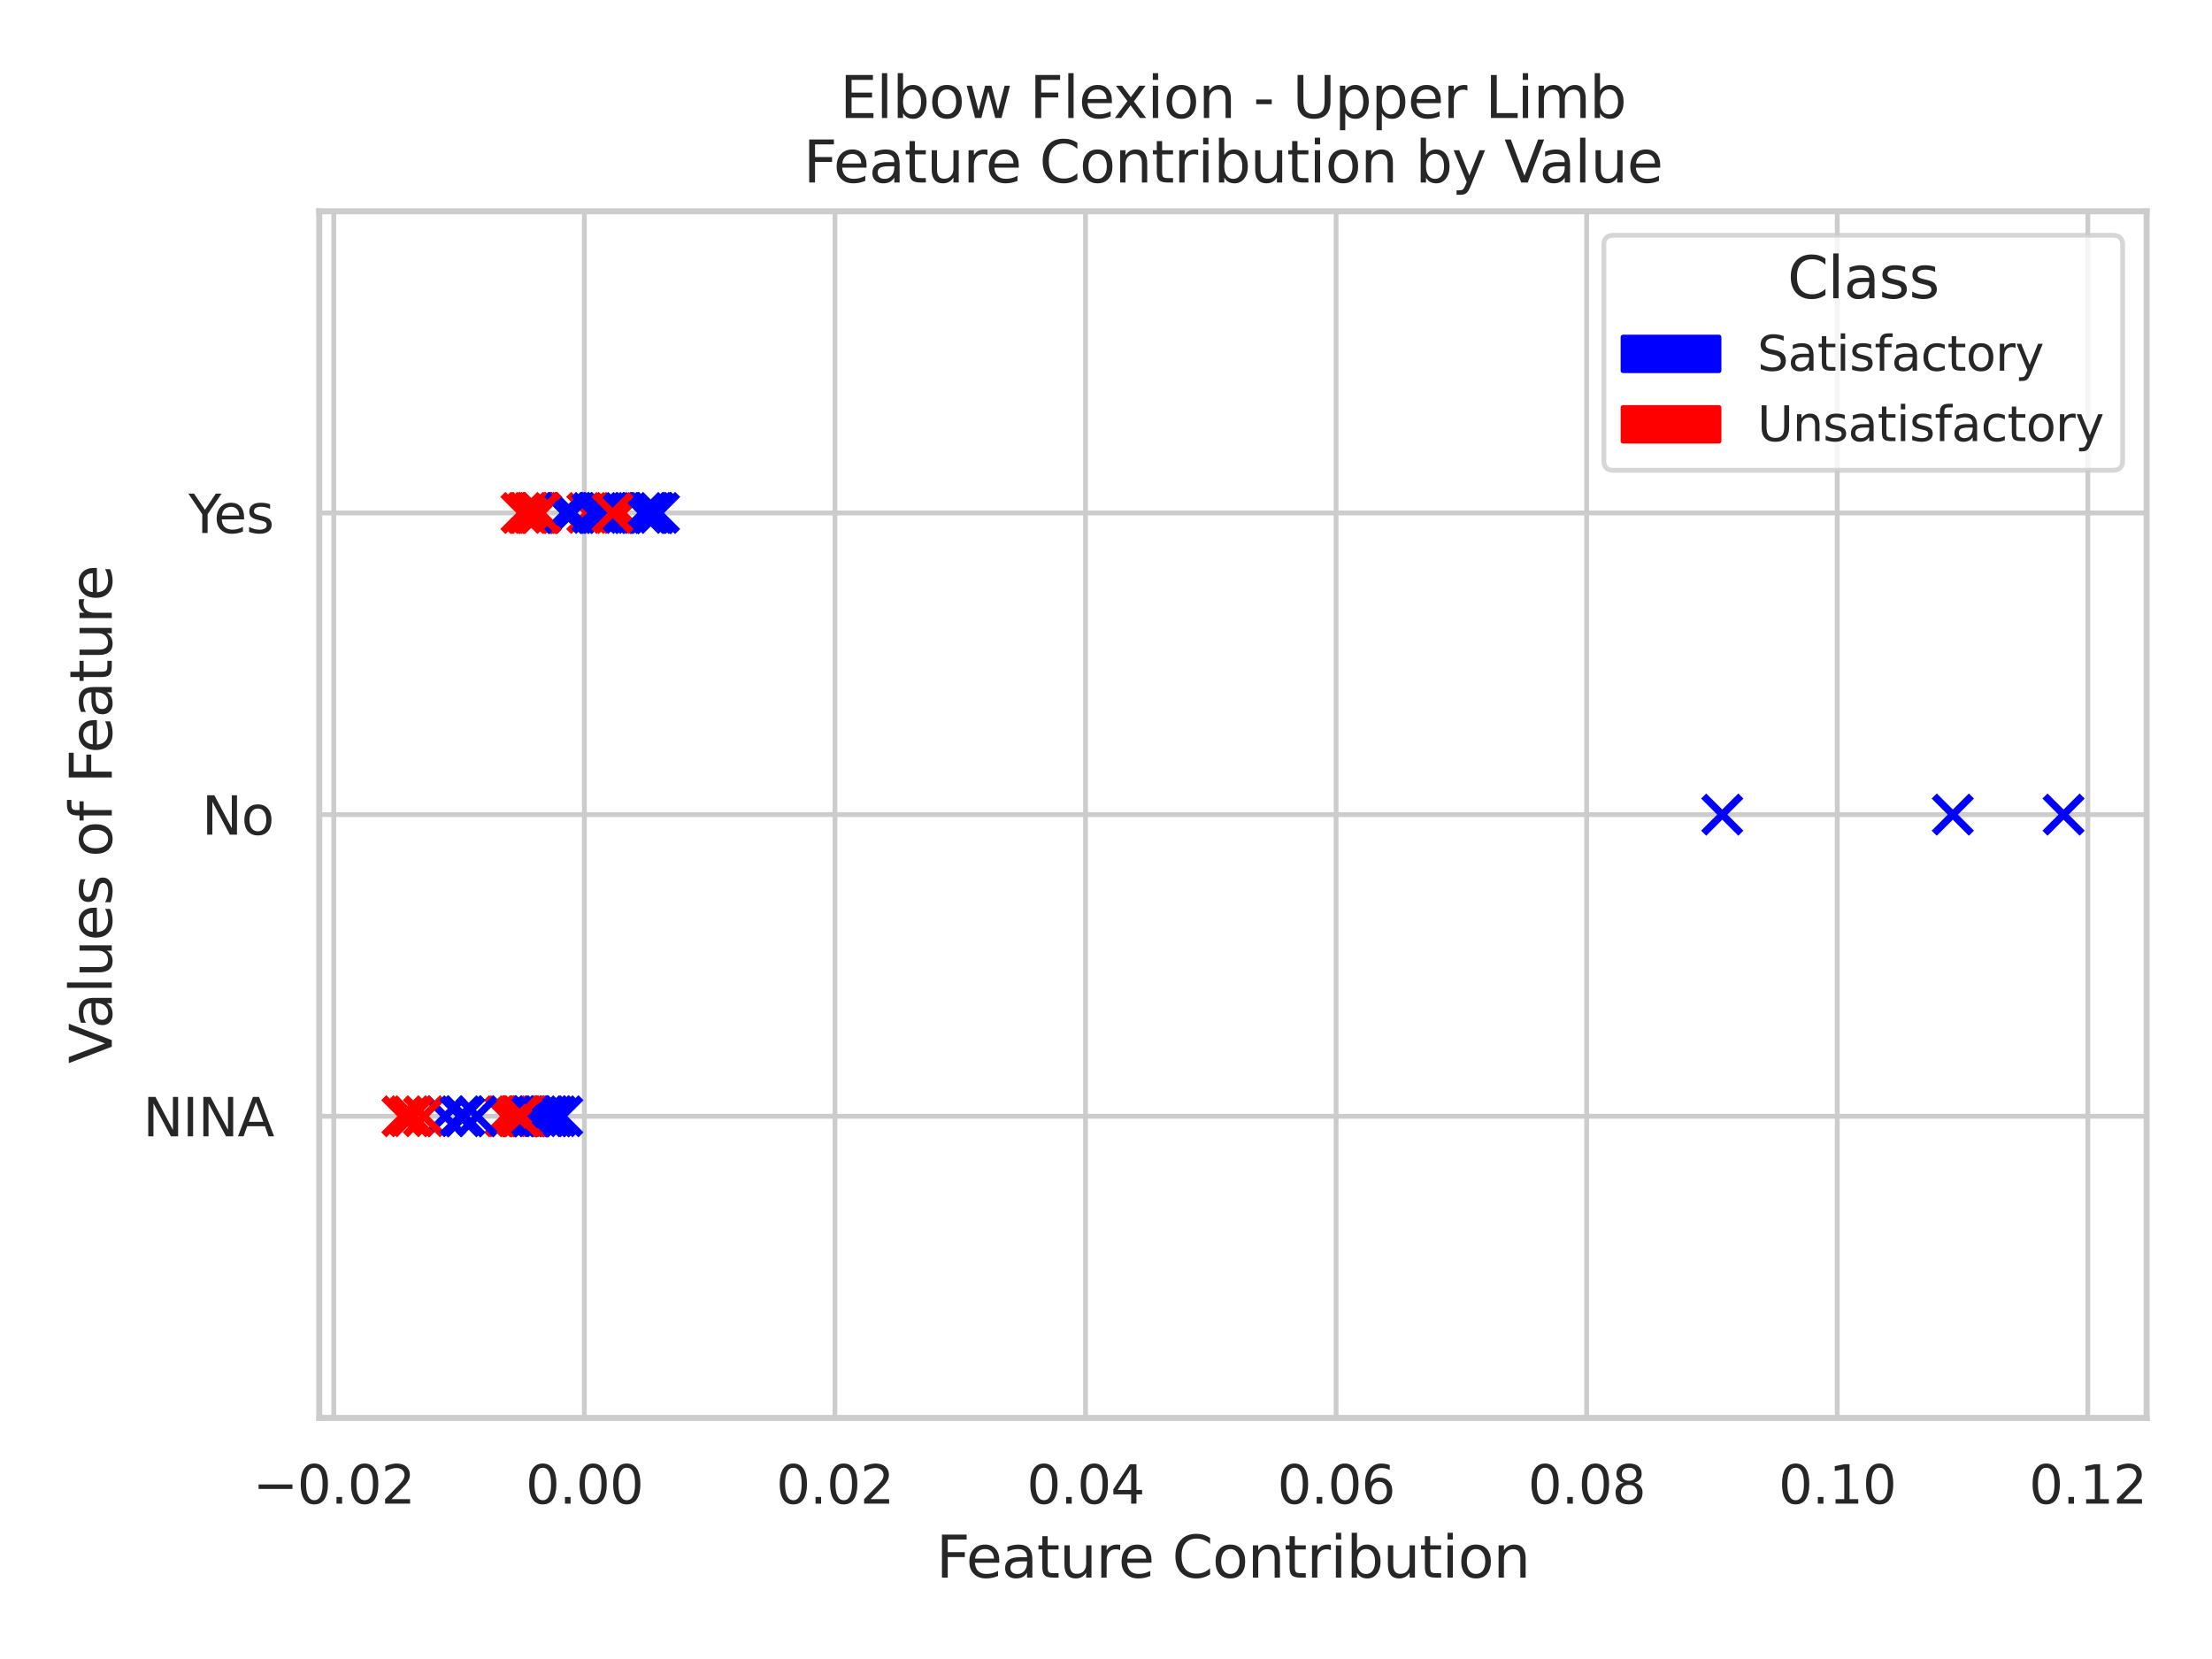 <?xml version="1.0" encoding="utf-8" standalone="no"?>
<!DOCTYPE svg PUBLIC "-//W3C//DTD SVG 1.1//EN"
  "http://www.w3.org/Graphics/SVG/1.1/DTD/svg11.dtd">
<svg xmlns:xlink="http://www.w3.org/1999/xlink" width="460.8pt" height="345.6pt" viewBox="0 0 460.8 345.6" xmlns="http://www.w3.org/2000/svg" version="1.1">
 <defs>
  <style type="text/css">*{stroke-linejoin: round; stroke-linecap: butt}</style>
 </defs>
 <g id="figure_1">
  <g id="patch_1">
   <path d="M 0 345.6 
L 460.8 345.6 
L 460.8 0 
L 0 0 
z
" style="fill: #ffffff"/>
  </g>
  <g id="axes_1">
   <g id="patch_2">
    <path d="M 66.51 295.38 
L 447.182 295.38 
L 447.182 44.016 
L 66.51 44.016 
z
" style="fill: #ffffff"/>
   </g>
   <g id="matplotlib.axis_1">
    <g id="xtick_1">
     <g id="line2d_1">
      <path d="M 69.536 295.38 
L 69.536 44.016 
" clip-path="url(#p65d254ff76)" style="fill: none; stroke: #cccccc; stroke-linecap: round"/>
     </g>
     <g id="text_1">
      <!-- −0.02 -->
      <g style="fill: #262626" transform="translate(52.681 313.238)scale(0.11 -0.11)">
       <defs>
        <path id="DejaVuSans-2212" d="M 678 2272 
L 4684 2272 
L 4684 1741 
L 678 1741 
L 678 2272 
z
" transform="scale(0.016)"/>
        <path id="DejaVuSans-30" d="M 2034 4250 
Q 1547 4250 1301 3770 
Q 1056 3291 1056 2328 
Q 1056 1369 1301 889 
Q 1547 409 2034 409 
Q 2525 409 2770 889 
Q 3016 1369 3016 2328 
Q 3016 3291 2770 3770 
Q 2525 4250 2034 4250 
z
M 2034 4750 
Q 2819 4750 3233 4129 
Q 3647 3509 3647 2328 
Q 3647 1150 3233 529 
Q 2819 -91 2034 -91 
Q 1250 -91 836 529 
Q 422 1150 422 2328 
Q 422 3509 836 4129 
Q 1250 4750 2034 4750 
z
" transform="scale(0.016)"/>
        <path id="DejaVuSans-2e" d="M 684 794 
L 1344 794 
L 1344 0 
L 684 0 
L 684 794 
z
" transform="scale(0.016)"/>
        <path id="DejaVuSans-32" d="M 1228 531 
L 3431 531 
L 3431 0 
L 469 0 
L 469 531 
Q 828 903 1448 1529 
Q 2069 2156 2228 2338 
Q 2531 2678 2651 2914 
Q 2772 3150 2772 3378 
Q 2772 3750 2511 3984 
Q 2250 4219 1831 4219 
Q 1534 4219 1204 4116 
Q 875 4013 500 3803 
L 500 4441 
Q 881 4594 1212 4672 
Q 1544 4750 1819 4750 
Q 2544 4750 2975 4387 
Q 3406 4025 3406 3419 
Q 3406 3131 3298 2873 
Q 3191 2616 2906 2266 
Q 2828 2175 2409 1742 
Q 1991 1309 1228 531 
z
" transform="scale(0.016)"/>
       </defs>
       <use xlink:href="#DejaVuSans-2212"/>
       <use xlink:href="#DejaVuSans-30" x="83.789"/>
       <use xlink:href="#DejaVuSans-2e" x="147.412"/>
       <use xlink:href="#DejaVuSans-30" x="179.199"/>
       <use xlink:href="#DejaVuSans-32" x="242.822"/>
      </g>
     </g>
    </g>
    <g id="xtick_2">
     <g id="line2d_2">
      <path d="M 121.736 295.38 
L 121.736 44.016 
" clip-path="url(#p65d254ff76)" style="fill: none; stroke: #cccccc; stroke-linecap: round"/>
     </g>
     <g id="text_2">
      <!-- 0.00 -->
      <g style="fill: #262626" transform="translate(109.49 313.238)scale(0.11 -0.11)">
       <use xlink:href="#DejaVuSans-30"/>
       <use xlink:href="#DejaVuSans-2e" x="63.623"/>
       <use xlink:href="#DejaVuSans-30" x="95.41"/>
       <use xlink:href="#DejaVuSans-30" x="159.033"/>
      </g>
     </g>
    </g>
    <g id="xtick_3">
     <g id="line2d_3">
      <path d="M 173.935 295.38 
L 173.935 44.016 
" clip-path="url(#p65d254ff76)" style="fill: none; stroke: #cccccc; stroke-linecap: round"/>
     </g>
     <g id="text_3">
      <!-- 0.02 -->
      <g style="fill: #262626" transform="translate(161.689 313.238)scale(0.11 -0.11)">
       <use xlink:href="#DejaVuSans-30"/>
       <use xlink:href="#DejaVuSans-2e" x="63.623"/>
       <use xlink:href="#DejaVuSans-30" x="95.41"/>
       <use xlink:href="#DejaVuSans-32" x="159.033"/>
      </g>
     </g>
    </g>
    <g id="xtick_4">
     <g id="line2d_4">
      <path d="M 226.135 295.38 
L 226.135 44.016 
" clip-path="url(#p65d254ff76)" style="fill: none; stroke: #cccccc; stroke-linecap: round"/>
     </g>
     <g id="text_4">
      <!-- 0.04 -->
      <g style="fill: #262626" transform="translate(213.888 313.238)scale(0.11 -0.11)">
       <defs>
        <path id="DejaVuSans-34" d="M 2419 4116 
L 825 1625 
L 2419 1625 
L 2419 4116 
z
M 2253 4666 
L 3047 4666 
L 3047 1625 
L 3713 1625 
L 3713 1100 
L 3047 1100 
L 3047 0 
L 2419 0 
L 2419 1100 
L 313 1100 
L 313 1709 
L 2253 4666 
z
" transform="scale(0.016)"/>
       </defs>
       <use xlink:href="#DejaVuSans-30"/>
       <use xlink:href="#DejaVuSans-2e" x="63.623"/>
       <use xlink:href="#DejaVuSans-30" x="95.41"/>
       <use xlink:href="#DejaVuSans-34" x="159.033"/>
      </g>
     </g>
    </g>
    <g id="xtick_5">
     <g id="line2d_5">
      <path d="M 278.334 295.38 
L 278.334 44.016 
" clip-path="url(#p65d254ff76)" style="fill: none; stroke: #cccccc; stroke-linecap: round"/>
     </g>
     <g id="text_5">
      <!-- 0.06 -->
      <g style="fill: #262626" transform="translate(266.088 313.238)scale(0.11 -0.11)">
       <defs>
        <path id="DejaVuSans-36" d="M 2113 2584 
Q 1688 2584 1439 2293 
Q 1191 2003 1191 1497 
Q 1191 994 1439 701 
Q 1688 409 2113 409 
Q 2538 409 2786 701 
Q 3034 994 3034 1497 
Q 3034 2003 2786 2293 
Q 2538 2584 2113 2584 
z
M 3366 4563 
L 3366 3988 
Q 3128 4100 2886 4159 
Q 2644 4219 2406 4219 
Q 1781 4219 1451 3797 
Q 1122 3375 1075 2522 
Q 1259 2794 1537 2939 
Q 1816 3084 2150 3084 
Q 2853 3084 3261 2657 
Q 3669 2231 3669 1497 
Q 3669 778 3244 343 
Q 2819 -91 2113 -91 
Q 1303 -91 875 529 
Q 447 1150 447 2328 
Q 447 3434 972 4092 
Q 1497 4750 2381 4750 
Q 2619 4750 2861 4703 
Q 3103 4656 3366 4563 
z
" transform="scale(0.016)"/>
       </defs>
       <use xlink:href="#DejaVuSans-30"/>
       <use xlink:href="#DejaVuSans-2e" x="63.623"/>
       <use xlink:href="#DejaVuSans-30" x="95.41"/>
       <use xlink:href="#DejaVuSans-36" x="159.033"/>
      </g>
     </g>
    </g>
    <g id="xtick_6">
     <g id="line2d_6">
      <path d="M 330.533 295.38 
L 330.533 44.016 
" clip-path="url(#p65d254ff76)" style="fill: none; stroke: #cccccc; stroke-linecap: round"/>
     </g>
     <g id="text_6">
      <!-- 0.08 -->
      <g style="fill: #262626" transform="translate(318.287 313.238)scale(0.11 -0.11)">
       <defs>
        <path id="DejaVuSans-38" d="M 2034 2216 
Q 1584 2216 1326 1975 
Q 1069 1734 1069 1313 
Q 1069 891 1326 650 
Q 1584 409 2034 409 
Q 2484 409 2743 651 
Q 3003 894 3003 1313 
Q 3003 1734 2745 1975 
Q 2488 2216 2034 2216 
z
M 1403 2484 
Q 997 2584 770 2862 
Q 544 3141 544 3541 
Q 544 4100 942 4425 
Q 1341 4750 2034 4750 
Q 2731 4750 3128 4425 
Q 3525 4100 3525 3541 
Q 3525 3141 3298 2862 
Q 3072 2584 2669 2484 
Q 3125 2378 3379 2068 
Q 3634 1759 3634 1313 
Q 3634 634 3220 271 
Q 2806 -91 2034 -91 
Q 1263 -91 848 271 
Q 434 634 434 1313 
Q 434 1759 690 2068 
Q 947 2378 1403 2484 
z
M 1172 3481 
Q 1172 3119 1398 2916 
Q 1625 2713 2034 2713 
Q 2441 2713 2670 2916 
Q 2900 3119 2900 3481 
Q 2900 3844 2670 4047 
Q 2441 4250 2034 4250 
Q 1625 4250 1398 4047 
Q 1172 3844 1172 3481 
z
" transform="scale(0.016)"/>
       </defs>
       <use xlink:href="#DejaVuSans-30"/>
       <use xlink:href="#DejaVuSans-2e" x="63.623"/>
       <use xlink:href="#DejaVuSans-30" x="95.41"/>
       <use xlink:href="#DejaVuSans-38" x="159.033"/>
      </g>
     </g>
    </g>
    <g id="xtick_7">
     <g id="line2d_7">
      <path d="M 382.733 295.38 
L 382.733 44.016 
" clip-path="url(#p65d254ff76)" style="fill: none; stroke: #cccccc; stroke-linecap: round"/>
     </g>
     <g id="text_7">
      <!-- 0.10 -->
      <g style="fill: #262626" transform="translate(370.487 313.238)scale(0.11 -0.11)">
       <defs>
        <path id="DejaVuSans-31" d="M 794 531 
L 1825 531 
L 1825 4091 
L 703 3866 
L 703 4441 
L 1819 4666 
L 2450 4666 
L 2450 531 
L 3481 531 
L 3481 0 
L 794 0 
L 794 531 
z
" transform="scale(0.016)"/>
       </defs>
       <use xlink:href="#DejaVuSans-30"/>
       <use xlink:href="#DejaVuSans-2e" x="63.623"/>
       <use xlink:href="#DejaVuSans-31" x="95.41"/>
       <use xlink:href="#DejaVuSans-30" x="159.033"/>
      </g>
     </g>
    </g>
    <g id="xtick_8">
     <g id="line2d_8">
      <path d="M 434.932 295.38 
L 434.932 44.016 
" clip-path="url(#p65d254ff76)" style="fill: none; stroke: #cccccc; stroke-linecap: round"/>
     </g>
     <g id="text_8">
      <!-- 0.12 -->
      <g style="fill: #262626" transform="translate(422.686 313.238)scale(0.11 -0.11)">
       <use xlink:href="#DejaVuSans-30"/>
       <use xlink:href="#DejaVuSans-2e" x="63.623"/>
       <use xlink:href="#DejaVuSans-31" x="95.41"/>
       <use xlink:href="#DejaVuSans-32" x="159.033"/>
      </g>
     </g>
    </g>
    <g id="text_9">
     <!-- Feature Contribution -->
     <g style="fill: #262626" transform="translate(195.018 328.644)scale(0.12 -0.12)">
      <defs>
       <path id="DejaVuSans-46" d="M 628 4666 
L 3309 4666 
L 3309 4134 
L 1259 4134 
L 1259 2759 
L 3109 2759 
L 3109 2228 
L 1259 2228 
L 1259 0 
L 628 0 
L 628 4666 
z
" transform="scale(0.016)"/>
       <path id="DejaVuSans-65" d="M 3597 1894 
L 3597 1613 
L 953 1613 
Q 991 1019 1311 708 
Q 1631 397 2203 397 
Q 2534 397 2845 478 
Q 3156 559 3463 722 
L 3463 178 
Q 3153 47 2828 -22 
Q 2503 -91 2169 -91 
Q 1331 -91 842 396 
Q 353 884 353 1716 
Q 353 2575 817 3079 
Q 1281 3584 2069 3584 
Q 2775 3584 3186 3129 
Q 3597 2675 3597 1894 
z
M 3022 2063 
Q 3016 2534 2758 2815 
Q 2500 3097 2075 3097 
Q 1594 3097 1305 2825 
Q 1016 2553 972 2059 
L 3022 2063 
z
" transform="scale(0.016)"/>
       <path id="DejaVuSans-61" d="M 2194 1759 
Q 1497 1759 1228 1600 
Q 959 1441 959 1056 
Q 959 750 1161 570 
Q 1363 391 1709 391 
Q 2188 391 2477 730 
Q 2766 1069 2766 1631 
L 2766 1759 
L 2194 1759 
z
M 3341 1997 
L 3341 0 
L 2766 0 
L 2766 531 
Q 2569 213 2275 61 
Q 1981 -91 1556 -91 
Q 1019 -91 701 211 
Q 384 513 384 1019 
Q 384 1609 779 1909 
Q 1175 2209 1959 2209 
L 2766 2209 
L 2766 2266 
Q 2766 2663 2505 2880 
Q 2244 3097 1772 3097 
Q 1472 3097 1187 3025 
Q 903 2953 641 2809 
L 641 3341 
Q 956 3463 1253 3523 
Q 1550 3584 1831 3584 
Q 2591 3584 2966 3190 
Q 3341 2797 3341 1997 
z
" transform="scale(0.016)"/>
       <path id="DejaVuSans-74" d="M 1172 4494 
L 1172 3500 
L 2356 3500 
L 2356 3053 
L 1172 3053 
L 1172 1153 
Q 1172 725 1289 603 
Q 1406 481 1766 481 
L 2356 481 
L 2356 0 
L 1766 0 
Q 1100 0 847 248 
Q 594 497 594 1153 
L 594 3053 
L 172 3053 
L 172 3500 
L 594 3500 
L 594 4494 
L 1172 4494 
z
" transform="scale(0.016)"/>
       <path id="DejaVuSans-75" d="M 544 1381 
L 544 3500 
L 1119 3500 
L 1119 1403 
Q 1119 906 1312 657 
Q 1506 409 1894 409 
Q 2359 409 2629 706 
Q 2900 1003 2900 1516 
L 2900 3500 
L 3475 3500 
L 3475 0 
L 2900 0 
L 2900 538 
Q 2691 219 2414 64 
Q 2138 -91 1772 -91 
Q 1169 -91 856 284 
Q 544 659 544 1381 
z
M 1991 3584 
L 1991 3584 
z
" transform="scale(0.016)"/>
       <path id="DejaVuSans-72" d="M 2631 2963 
Q 2534 3019 2420 3045 
Q 2306 3072 2169 3072 
Q 1681 3072 1420 2755 
Q 1159 2438 1159 1844 
L 1159 0 
L 581 0 
L 581 3500 
L 1159 3500 
L 1159 2956 
Q 1341 3275 1631 3429 
Q 1922 3584 2338 3584 
Q 2397 3584 2469 3576 
Q 2541 3569 2628 3553 
L 2631 2963 
z
" transform="scale(0.016)"/>
       <path id="DejaVuSans-20" transform="scale(0.016)"/>
       <path id="DejaVuSans-43" d="M 4122 4306 
L 4122 3641 
Q 3803 3938 3442 4084 
Q 3081 4231 2675 4231 
Q 1875 4231 1450 3742 
Q 1025 3253 1025 2328 
Q 1025 1406 1450 917 
Q 1875 428 2675 428 
Q 3081 428 3442 575 
Q 3803 722 4122 1019 
L 4122 359 
Q 3791 134 3420 21 
Q 3050 -91 2638 -91 
Q 1578 -91 968 557 
Q 359 1206 359 2328 
Q 359 3453 968 4101 
Q 1578 4750 2638 4750 
Q 3056 4750 3426 4639 
Q 3797 4528 4122 4306 
z
" transform="scale(0.016)"/>
       <path id="DejaVuSans-6f" d="M 1959 3097 
Q 1497 3097 1228 2736 
Q 959 2375 959 1747 
Q 959 1119 1226 758 
Q 1494 397 1959 397 
Q 2419 397 2687 759 
Q 2956 1122 2956 1747 
Q 2956 2369 2687 2733 
Q 2419 3097 1959 3097 
z
M 1959 3584 
Q 2709 3584 3137 3096 
Q 3566 2609 3566 1747 
Q 3566 888 3137 398 
Q 2709 -91 1959 -91 
Q 1206 -91 779 398 
Q 353 888 353 1747 
Q 353 2609 779 3096 
Q 1206 3584 1959 3584 
z
" transform="scale(0.016)"/>
       <path id="DejaVuSans-6e" d="M 3513 2113 
L 3513 0 
L 2938 0 
L 2938 2094 
Q 2938 2591 2744 2837 
Q 2550 3084 2163 3084 
Q 1697 3084 1428 2787 
Q 1159 2491 1159 1978 
L 1159 0 
L 581 0 
L 581 3500 
L 1159 3500 
L 1159 2956 
Q 1366 3272 1645 3428 
Q 1925 3584 2291 3584 
Q 2894 3584 3203 3211 
Q 3513 2838 3513 2113 
z
" transform="scale(0.016)"/>
       <path id="DejaVuSans-69" d="M 603 3500 
L 1178 3500 
L 1178 0 
L 603 0 
L 603 3500 
z
M 603 4863 
L 1178 4863 
L 1178 4134 
L 603 4134 
L 603 4863 
z
" transform="scale(0.016)"/>
       <path id="DejaVuSans-62" d="M 3116 1747 
Q 3116 2381 2855 2742 
Q 2594 3103 2138 3103 
Q 1681 3103 1420 2742 
Q 1159 2381 1159 1747 
Q 1159 1113 1420 752 
Q 1681 391 2138 391 
Q 2594 391 2855 752 
Q 3116 1113 3116 1747 
z
M 1159 2969 
Q 1341 3281 1617 3432 
Q 1894 3584 2278 3584 
Q 2916 3584 3314 3078 
Q 3713 2572 3713 1747 
Q 3713 922 3314 415 
Q 2916 -91 2278 -91 
Q 1894 -91 1617 61 
Q 1341 213 1159 525 
L 1159 0 
L 581 0 
L 581 4863 
L 1159 4863 
L 1159 2969 
z
" transform="scale(0.016)"/>
      </defs>
      <use xlink:href="#DejaVuSans-46"/>
      <use xlink:href="#DejaVuSans-65" x="52.02"/>
      <use xlink:href="#DejaVuSans-61" x="113.543"/>
      <use xlink:href="#DejaVuSans-74" x="174.822"/>
      <use xlink:href="#DejaVuSans-75" x="214.031"/>
      <use xlink:href="#DejaVuSans-72" x="277.41"/>
      <use xlink:href="#DejaVuSans-65" x="316.273"/>
      <use xlink:href="#DejaVuSans-20" x="377.797"/>
      <use xlink:href="#DejaVuSans-43" x="409.584"/>
      <use xlink:href="#DejaVuSans-6f" x="479.408"/>
      <use xlink:href="#DejaVuSans-6e" x="540.59"/>
      <use xlink:href="#DejaVuSans-74" x="603.969"/>
      <use xlink:href="#DejaVuSans-72" x="643.178"/>
      <use xlink:href="#DejaVuSans-69" x="684.291"/>
      <use xlink:href="#DejaVuSans-62" x="712.074"/>
      <use xlink:href="#DejaVuSans-75" x="775.551"/>
      <use xlink:href="#DejaVuSans-74" x="838.93"/>
      <use xlink:href="#DejaVuSans-69" x="878.139"/>
      <use xlink:href="#DejaVuSans-6f" x="905.922"/>
      <use xlink:href="#DejaVuSans-6e" x="967.104"/>
     </g>
    </g>
   </g>
   <g id="matplotlib.axis_2">
    <g id="ytick_1">
     <g id="line2d_9">
      <path d="M 66.51 295.38 
L 447.182 295.38 
" clip-path="url(#p65d254ff76)" style="fill: none; stroke: #cccccc; stroke-linecap: round"/>
     </g>
    </g>
    <g id="ytick_2">
     <g id="line2d_10">
      <path d="M 66.51 232.539 
L 447.182 232.539 
" clip-path="url(#p65d254ff76)" style="fill: none; stroke: #cccccc; stroke-linecap: round"/>
     </g>
     <g id="text_10">
      <!-- NINA -->
      <g style="fill: #262626" transform="translate(29.782 236.718)scale(0.11 -0.11)">
       <defs>
        <path id="DejaVuSans-4e" d="M 628 4666 
L 1478 4666 
L 3547 763 
L 3547 4666 
L 4159 4666 
L 4159 0 
L 3309 0 
L 1241 3903 
L 1241 0 
L 628 0 
L 628 4666 
z
" transform="scale(0.016)"/>
        <path id="DejaVuSans-49" d="M 628 4666 
L 1259 4666 
L 1259 0 
L 628 0 
L 628 4666 
z
" transform="scale(0.016)"/>
        <path id="DejaVuSans-41" d="M 2188 4044 
L 1331 1722 
L 3047 1722 
L 2188 4044 
z
M 1831 4666 
L 2547 4666 
L 4325 0 
L 3669 0 
L 3244 1197 
L 1141 1197 
L 716 0 
L 50 0 
L 1831 4666 
z
" transform="scale(0.016)"/>
       </defs>
       <use xlink:href="#DejaVuSans-4e"/>
       <use xlink:href="#DejaVuSans-49" x="74.805"/>
       <use xlink:href="#DejaVuSans-4e" x="104.297"/>
       <use xlink:href="#DejaVuSans-41" x="179.102"/>
      </g>
     </g>
    </g>
    <g id="ytick_3">
     <g id="line2d_11">
      <path d="M 66.51 169.698 
L 447.182 169.698 
" clip-path="url(#p65d254ff76)" style="fill: none; stroke: #cccccc; stroke-linecap: round"/>
     </g>
     <g id="text_11">
      <!-- No -->
      <g style="fill: #262626" transform="translate(42.05 173.877)scale(0.11 -0.11)">
       <use xlink:href="#DejaVuSans-4e"/>
       <use xlink:href="#DejaVuSans-6f" x="74.805"/>
      </g>
     </g>
    </g>
    <g id="ytick_4">
     <g id="line2d_12">
      <path d="M 66.51 106.857 
L 447.182 106.857 
" clip-path="url(#p65d254ff76)" style="fill: none; stroke: #cccccc; stroke-linecap: round"/>
     </g>
     <g id="text_12">
      <!-- Yes -->
      <g style="fill: #262626" transform="translate(39.25 111.036)scale(0.11 -0.11)">
       <defs>
        <path id="DejaVuSans-59" d="M -13 4666 
L 666 4666 
L 1959 2747 
L 3244 4666 
L 3922 4666 
L 2272 2222 
L 2272 0 
L 1638 0 
L 1638 2222 
L -13 4666 
z
" transform="scale(0.016)"/>
        <path id="DejaVuSans-73" d="M 2834 3397 
L 2834 2853 
Q 2591 2978 2328 3040 
Q 2066 3103 1784 3103 
Q 1356 3103 1142 2972 
Q 928 2841 928 2578 
Q 928 2378 1081 2264 
Q 1234 2150 1697 2047 
L 1894 2003 
Q 2506 1872 2764 1633 
Q 3022 1394 3022 966 
Q 3022 478 2636 193 
Q 2250 -91 1575 -91 
Q 1294 -91 989 -36 
Q 684 19 347 128 
L 347 722 
Q 666 556 975 473 
Q 1284 391 1588 391 
Q 1994 391 2212 530 
Q 2431 669 2431 922 
Q 2431 1156 2273 1281 
Q 2116 1406 1581 1522 
L 1381 1569 
Q 847 1681 609 1914 
Q 372 2147 372 2553 
Q 372 3047 722 3315 
Q 1072 3584 1716 3584 
Q 2034 3584 2315 3537 
Q 2597 3491 2834 3397 
z
" transform="scale(0.016)"/>
       </defs>
       <use xlink:href="#DejaVuSans-59"/>
       <use xlink:href="#DejaVuSans-65" x="47.834"/>
       <use xlink:href="#DejaVuSans-73" x="109.357"/>
      </g>
     </g>
    </g>
    <g id="ytick_5">
     <g id="line2d_13">
      <path d="M 66.51 44.016 
L 447.182 44.016 
" clip-path="url(#p65d254ff76)" style="fill: none; stroke: #cccccc; stroke-linecap: round"/>
     </g>
    </g>
    <g id="text_13">
     <!-- Values of Feature -->
     <g style="fill: #262626" transform="translate(23.286 221.566)rotate(-90)scale(0.12 -0.12)">
      <defs>
       <path id="DejaVuSans-56" d="M 1831 0 
L 50 4666 
L 709 4666 
L 2188 738 
L 3669 4666 
L 4325 4666 
L 2547 0 
L 1831 0 
z
" transform="scale(0.016)"/>
       <path id="DejaVuSans-6c" d="M 603 4863 
L 1178 4863 
L 1178 0 
L 603 0 
L 603 4863 
z
" transform="scale(0.016)"/>
       <path id="DejaVuSans-66" d="M 2375 4863 
L 2375 4384 
L 1825 4384 
Q 1516 4384 1395 4259 
Q 1275 4134 1275 3809 
L 1275 3500 
L 2222 3500 
L 2222 3053 
L 1275 3053 
L 1275 0 
L 697 0 
L 697 3053 
L 147 3053 
L 147 3500 
L 697 3500 
L 697 3744 
Q 697 4328 969 4595 
Q 1241 4863 1831 4863 
L 2375 4863 
z
" transform="scale(0.016)"/>
      </defs>
      <use xlink:href="#DejaVuSans-56"/>
      <use xlink:href="#DejaVuSans-61" x="60.658"/>
      <use xlink:href="#DejaVuSans-6c" x="121.938"/>
      <use xlink:href="#DejaVuSans-75" x="149.721"/>
      <use xlink:href="#DejaVuSans-65" x="213.1"/>
      <use xlink:href="#DejaVuSans-73" x="274.623"/>
      <use xlink:href="#DejaVuSans-20" x="326.723"/>
      <use xlink:href="#DejaVuSans-6f" x="358.51"/>
      <use xlink:href="#DejaVuSans-66" x="419.691"/>
      <use xlink:href="#DejaVuSans-20" x="454.896"/>
      <use xlink:href="#DejaVuSans-46" x="486.684"/>
      <use xlink:href="#DejaVuSans-65" x="538.703"/>
      <use xlink:href="#DejaVuSans-61" x="600.227"/>
      <use xlink:href="#DejaVuSans-74" x="661.506"/>
      <use xlink:href="#DejaVuSans-75" x="700.715"/>
      <use xlink:href="#DejaVuSans-72" x="764.094"/>
      <use xlink:href="#DejaVuSans-65" x="802.957"/>
     </g>
    </g>
   </g>
   <g id="PathCollection_1">
    <path d="M 88.875 236.412 
L 96.621 228.666 
M 88.875 228.666 
L 96.621 236.412 
" clip-path="url(#p65d254ff76)" style="fill: #0000ff; stroke: #0000ff; stroke-width: 1.5"/>
    <path d="M 111.199 236.412 
L 118.945 228.666 
M 111.199 228.666 
L 118.945 236.412 
" clip-path="url(#p65d254ff76)" style="fill: #0000ff; stroke: #0000ff; stroke-width: 1.5"/>
    <path d="M 125.707 110.73 
L 133.453 102.984 
M 125.707 102.984 
L 133.453 110.73 
" clip-path="url(#p65d254ff76)" style="fill: #ff0000; stroke: #ff0000; stroke-width: 1.5"/>
    <path d="M 131.436 110.73 
L 139.182 102.984 
M 131.436 102.984 
L 139.182 110.73 
" clip-path="url(#p65d254ff76)" style="fill: #0000ff; stroke: #0000ff; stroke-width: 1.5"/>
    <path d="M 82.16 236.412 
L 89.906 228.666 
M 82.16 228.666 
L 89.906 236.412 
" clip-path="url(#p65d254ff76)" style="fill: #ff0000; stroke: #ff0000; stroke-width: 1.5"/>
    <path d="M 102.25 236.412 
L 109.996 228.666 
M 102.25 228.666 
L 109.996 236.412 
" clip-path="url(#p65d254ff76)" style="fill: #ff0000; stroke: #ff0000; stroke-width: 1.5"/>
    <path d="M 104.748 110.73 
L 112.494 102.984 
M 104.748 102.984 
L 112.494 110.73 
" clip-path="url(#p65d254ff76)" style="fill: #ff0000; stroke: #ff0000; stroke-width: 1.5"/>
    <path d="M 106.608 236.412 
L 114.354 228.666 
M 106.608 228.666 
L 114.354 236.412 
" clip-path="url(#p65d254ff76)" style="fill: #ff0000; stroke: #ff0000; stroke-width: 1.5"/>
    <path d="M 106.834 236.412 
L 114.58 228.666 
M 106.834 228.666 
L 114.58 236.412 
" clip-path="url(#p65d254ff76)" style="fill: #0000ff; stroke: #0000ff; stroke-width: 1.5"/>
    <path d="M 106.821 236.412 
L 114.567 228.666 
M 106.821 228.666 
L 114.567 236.412 
" clip-path="url(#p65d254ff76)" style="fill: #0000ff; stroke: #0000ff; stroke-width: 1.5"/>
    <path d="M 101.347 236.412 
L 109.093 228.666 
M 101.347 228.666 
L 109.093 236.412 
" clip-path="url(#p65d254ff76)" style="fill: #ff0000; stroke: #ff0000; stroke-width: 1.5"/>
    <path d="M 106.403 110.73 
L 114.149 102.984 
M 106.403 102.984 
L 114.149 110.73 
" clip-path="url(#p65d254ff76)" style="fill: #ff0000; stroke: #ff0000; stroke-width: 1.5"/>
    <path d="M 121.391 110.73 
L 129.137 102.984 
M 121.391 102.984 
L 129.137 110.73 
" clip-path="url(#p65d254ff76)" style="fill: #0000ff; stroke: #0000ff; stroke-width: 1.5"/>
    <path d="M 101.772 236.412 
L 109.518 228.666 
M 101.772 228.666 
L 109.518 236.412 
" clip-path="url(#p65d254ff76)" style="fill: #ff0000; stroke: #ff0000; stroke-width: 1.5"/>
    <path d="M 113.73 110.73 
L 121.476 102.984 
M 113.73 102.984 
L 121.476 110.73 
" clip-path="url(#p65d254ff76)" style="fill: #0000ff; stroke: #0000ff; stroke-width: 1.5"/>
    <path d="M 92.818 236.412 
L 100.564 228.666 
M 92.818 228.666 
L 100.564 236.412 
" clip-path="url(#p65d254ff76)" style="fill: #0000ff; stroke: #0000ff; stroke-width: 1.5"/>
    <path d="M 106.483 236.412 
L 114.229 228.666 
M 106.483 228.666 
L 114.229 236.412 
" clip-path="url(#p65d254ff76)" style="fill: #ff0000; stroke: #ff0000; stroke-width: 1.5"/>
    <path d="M 132.494 110.73 
L 140.24 102.984 
M 132.494 102.984 
L 140.24 110.73 
" clip-path="url(#p65d254ff76)" style="fill: #0000ff; stroke: #0000ff; stroke-width: 1.5"/>
    <path d="M 402.938 173.571 
L 410.684 165.825 
M 402.938 165.825 
L 410.684 173.571 
" clip-path="url(#p65d254ff76)" style="fill: #0000ff; stroke: #0000ff; stroke-width: 1.5"/>
    <path d="M 110.293 236.412 
L 118.039 228.666 
M 110.293 228.666 
L 118.039 236.412 
" clip-path="url(#p65d254ff76)" style="fill: #0000ff; stroke: #0000ff; stroke-width: 1.5"/>
    <path d="M 106.172 110.73 
L 113.917 102.984 
M 106.172 102.984 
L 113.917 110.73 
" clip-path="url(#p65d254ff76)" style="fill: #ff0000; stroke: #ff0000; stroke-width: 1.5"/>
    <path d="M 106.008 236.412 
L 113.754 228.666 
M 106.008 228.666 
L 113.754 236.412 
" clip-path="url(#p65d254ff76)" style="fill: #ff0000; stroke: #ff0000; stroke-width: 1.5"/>
    <path d="M 122.014 110.73 
L 129.76 102.984 
M 122.014 102.984 
L 129.76 110.73 
" clip-path="url(#p65d254ff76)" style="fill: #0000ff; stroke: #0000ff; stroke-width: 1.5"/>
    <path d="M 112.05 236.412 
L 119.796 228.666 
M 112.05 228.666 
L 119.796 236.412 
" clip-path="url(#p65d254ff76)" style="fill: #0000ff; stroke: #0000ff; stroke-width: 1.5"/>
    <path d="M 122.662 110.73 
L 130.408 102.984 
M 122.662 102.984 
L 130.408 110.73 
" clip-path="url(#p65d254ff76)" style="fill: #0000ff; stroke: #0000ff; stroke-width: 1.5"/>
    <path d="M 84.439 236.412 
L 92.184 228.666 
M 84.439 228.666 
L 92.184 236.412 
" clip-path="url(#p65d254ff76)" style="fill: #ff0000; stroke: #ff0000; stroke-width: 1.5"/>
    <path d="M 95.518 236.412 
L 103.264 228.666 
M 95.518 228.666 
L 103.264 236.412 
" clip-path="url(#p65d254ff76)" style="fill: #0000ff; stroke: #0000ff; stroke-width: 1.5"/>
    <path d="M 106.091 236.412 
L 113.837 228.666 
M 106.091 228.666 
L 113.837 236.412 
" clip-path="url(#p65d254ff76)" style="fill: #ff0000; stroke: #ff0000; stroke-width: 1.5"/>
    <path d="M 121.238 110.73 
L 128.984 102.984 
M 121.238 102.984 
L 128.984 110.73 
" clip-path="url(#p65d254ff76)" style="fill: #0000ff; stroke: #0000ff; stroke-width: 1.5"/>
    <path d="M 107.713 110.73 
L 115.459 102.984 
M 107.713 102.984 
L 115.459 110.73 
" clip-path="url(#p65d254ff76)" style="fill: #ff0000; stroke: #ff0000; stroke-width: 1.5"/>
    <path d="M 107.235 110.73 
L 114.981 102.984 
M 107.235 102.984 
L 114.981 110.73 
" clip-path="url(#p65d254ff76)" style="fill: #ff0000; stroke: #ff0000; stroke-width: 1.5"/>
    <path d="M 106.908 236.412 
L 114.654 228.666 
M 106.908 228.666 
L 114.654 236.412 
" clip-path="url(#p65d254ff76)" style="fill: #0000ff; stroke: #0000ff; stroke-width: 1.5"/>
    <path d="M 114.183 110.73 
L 121.929 102.984 
M 114.183 102.984 
L 121.929 110.73 
" clip-path="url(#p65d254ff76)" style="fill: #0000ff; stroke: #0000ff; stroke-width: 1.5"/>
    <path d="M 118.464 110.73 
L 126.21 102.984 
M 118.464 102.984 
L 126.21 110.73 
" clip-path="url(#p65d254ff76)" style="fill: #ff0000; stroke: #ff0000; stroke-width: 1.5"/>
    <path d="M 130.806 110.73 
L 138.552 102.984 
M 130.806 102.984 
L 138.552 110.73 
" clip-path="url(#p65d254ff76)" style="fill: #0000ff; stroke: #0000ff; stroke-width: 1.5"/>
    <path d="M 108.094 110.73 
L 115.84 102.984 
M 108.094 102.984 
L 115.84 110.73 
" clip-path="url(#p65d254ff76)" style="fill: #ff0000; stroke: #ff0000; stroke-width: 1.5"/>
    <path d="M 105.733 236.412 
L 113.479 228.666 
M 105.733 228.666 
L 113.479 236.412 
" clip-path="url(#p65d254ff76)" style="fill: #ff0000; stroke: #ff0000; stroke-width: 1.5"/>
    <path d="M 124.189 110.73 
L 131.935 102.984 
M 124.189 102.984 
L 131.935 110.73 
" clip-path="url(#p65d254ff76)" style="fill: #ff0000; stroke: #ff0000; stroke-width: 1.5"/>
    <path d="M 426.005 173.571 
L 433.751 165.825 
M 426.005 165.825 
L 433.751 173.571 
" clip-path="url(#p65d254ff76)" style="fill: #0000ff; stroke: #0000ff; stroke-width: 1.5"/>
    <path d="M 113.278 236.412 
L 121.024 228.666 
M 113.278 228.666 
L 121.024 236.412 
" clip-path="url(#p65d254ff76)" style="fill: #0000ff; stroke: #0000ff; stroke-width: 1.5"/>
    <path d="M 92.859 236.412 
L 100.604 228.666 
M 92.859 228.666 
L 100.604 236.412 
" clip-path="url(#p65d254ff76)" style="fill: #0000ff; stroke: #0000ff; stroke-width: 1.5"/>
    <path d="M 129.919 110.73 
L 137.664 102.984 
M 129.919 102.984 
L 137.664 110.73 
" clip-path="url(#p65d254ff76)" style="fill: #0000ff; stroke: #0000ff; stroke-width: 1.5"/>
    <path d="M 106.988 236.412 
L 114.733 228.666 
M 106.988 228.666 
L 114.733 236.412 
" clip-path="url(#p65d254ff76)" style="fill: #0000ff; stroke: #0000ff; stroke-width: 1.5"/>
    <path d="M 108.851 110.73 
L 116.597 102.984 
M 108.851 102.984 
L 116.597 110.73 
" clip-path="url(#p65d254ff76)" style="fill: #ff0000; stroke: #ff0000; stroke-width: 1.5"/>
    <path d="M 107.665 110.73 
L 115.411 102.984 
M 107.665 102.984 
L 115.411 110.73 
" clip-path="url(#p65d254ff76)" style="fill: #ff0000; stroke: #ff0000; stroke-width: 1.5"/>
    <path d="M 108.031 236.412 
L 115.777 228.666 
M 108.031 228.666 
L 115.777 236.412 
" clip-path="url(#p65d254ff76)" style="fill: #0000ff; stroke: #0000ff; stroke-width: 1.5"/>
    <path d="M 103.86 236.412 
L 111.606 228.666 
M 103.86 228.666 
L 111.606 236.412 
" clip-path="url(#p65d254ff76)" style="fill: #ff0000; stroke: #ff0000; stroke-width: 1.5"/>
    <path d="M 79.94 236.412 
L 87.686 228.666 
M 79.94 228.666 
L 87.686 236.412 
" clip-path="url(#p65d254ff76)" style="fill: #ff0000; stroke: #ff0000; stroke-width: 1.5"/>
    <path d="M 104.879 236.412 
L 112.625 228.666 
M 104.879 228.666 
L 112.625 236.412 
" clip-path="url(#p65d254ff76)" style="fill: #ff0000; stroke: #ff0000; stroke-width: 1.5"/>
    <path d="M 92.027 236.412 
L 99.773 228.666 
M 92.027 228.666 
L 99.773 236.412 
" clip-path="url(#p65d254ff76)" style="fill: #0000ff; stroke: #0000ff; stroke-width: 1.5"/>
    <path d="M 110.397 236.412 
L 118.143 228.666 
M 110.397 228.666 
L 118.143 236.412 
" clip-path="url(#p65d254ff76)" style="fill: #0000ff; stroke: #0000ff; stroke-width: 1.5"/>
    <path d="M 111.258 236.412 
L 119.004 228.666 
M 111.258 228.666 
L 119.004 236.412 
" clip-path="url(#p65d254ff76)" style="fill: #0000ff; stroke: #0000ff; stroke-width: 1.5"/>
    <path d="M 104.658 236.412 
L 112.404 228.666 
M 104.658 228.666 
L 112.404 236.412 
" clip-path="url(#p65d254ff76)" style="fill: #ff0000; stroke: #ff0000; stroke-width: 1.5"/>
    <path d="M 133.42 110.73 
L 141.166 102.984 
M 133.42 102.984 
L 141.166 110.73 
" clip-path="url(#p65d254ff76)" style="fill: #0000ff; stroke: #0000ff; stroke-width: 1.5"/>
    <path d="M 131.105 110.73 
L 138.851 102.984 
M 131.105 102.984 
L 138.851 110.73 
" clip-path="url(#p65d254ff76)" style="fill: #0000ff; stroke: #0000ff; stroke-width: 1.5"/>
    <path d="M 120.583 110.73 
L 128.329 102.984 
M 120.583 102.984 
L 128.329 110.73 
" clip-path="url(#p65d254ff76)" style="fill: #0000ff; stroke: #0000ff; stroke-width: 1.5"/>
    <path d="M 115.391 110.73 
L 123.137 102.984 
M 115.391 102.984 
L 123.137 110.73 
" clip-path="url(#p65d254ff76)" style="fill: #0000ff; stroke: #0000ff; stroke-width: 1.5"/>
    <path d="M 105.871 110.73 
L 113.617 102.984 
M 105.871 102.984 
L 113.617 110.73 
" clip-path="url(#p65d254ff76)" style="fill: #ff0000; stroke: #ff0000; stroke-width: 1.5"/>
    <path d="M 132.507 110.73 
L 140.253 102.984 
M 132.507 102.984 
L 140.253 110.73 
" clip-path="url(#p65d254ff76)" style="fill: #0000ff; stroke: #0000ff; stroke-width: 1.5"/>
    <path d="M 108.685 110.73 
L 116.431 102.984 
M 108.685 102.984 
L 116.431 110.73 
" clip-path="url(#p65d254ff76)" style="fill: #ff0000; stroke: #ff0000; stroke-width: 1.5"/>
    <path d="M 109.514 236.412 
L 117.26 228.666 
M 109.514 228.666 
L 117.26 236.412 
" clip-path="url(#p65d254ff76)" style="fill: #0000ff; stroke: #0000ff; stroke-width: 1.5"/>
    <path d="M 122.763 110.73 
L 130.509 102.984 
M 122.763 102.984 
L 130.509 110.73 
" clip-path="url(#p65d254ff76)" style="fill: #0000ff; stroke: #0000ff; stroke-width: 1.5"/>
    <path d="M 113.898 110.73 
L 121.644 102.984 
M 113.898 102.984 
L 121.644 110.73 
" clip-path="url(#p65d254ff76)" style="fill: #0000ff; stroke: #0000ff; stroke-width: 1.5"/>
    <path d="M 108.481 110.73 
L 116.227 102.984 
M 108.481 102.984 
L 116.227 110.73 
" clip-path="url(#p65d254ff76)" style="fill: #ff0000; stroke: #ff0000; stroke-width: 1.5"/>
    <path d="M 354.905 173.571 
L 362.651 165.825 
M 354.905 165.825 
L 362.651 173.571 
" clip-path="url(#p65d254ff76)" style="fill: #0000ff; stroke: #0000ff; stroke-width: 1.5"/>
    <path d="M 109.22 236.412 
L 116.966 228.666 
M 109.22 228.666 
L 116.966 236.412 
" clip-path="url(#p65d254ff76)" style="fill: #0000ff; stroke: #0000ff; stroke-width: 1.5"/>
    <path d="M 131.068 110.73 
L 138.814 102.984 
M 131.068 102.984 
L 138.814 110.73 
" clip-path="url(#p65d254ff76)" style="fill: #0000ff; stroke: #0000ff; stroke-width: 1.5"/>
    <path d="M 104.421 236.412 
L 112.167 228.666 
M 104.421 228.666 
L 112.167 236.412 
" clip-path="url(#p65d254ff76)" style="fill: #ff0000; stroke: #ff0000; stroke-width: 1.5"/>
    <path d="M 132.412 110.73 
L 140.158 102.984 
M 132.412 102.984 
L 140.158 110.73 
" clip-path="url(#p65d254ff76)" style="fill: #0000ff; stroke: #0000ff; stroke-width: 1.5"/>
    <path d="M 81.415 236.412 
L 89.161 228.666 
M 81.415 228.666 
L 89.161 236.412 
" clip-path="url(#p65d254ff76)" style="fill: #ff0000; stroke: #ff0000; stroke-width: 1.5"/>
    <path d="M 104.269 236.412 
L 112.015 228.666 
M 104.269 228.666 
L 112.015 236.412 
" clip-path="url(#p65d254ff76)" style="fill: #ff0000; stroke: #ff0000; stroke-width: 1.5"/>
    <path d="M 132.094 110.73 
L 139.84 102.984 
M 132.094 102.984 
L 139.84 110.73 
" clip-path="url(#p65d254ff76)" style="fill: #0000ff; stroke: #0000ff; stroke-width: 1.5"/>
    <path d="M 119.479 110.73 
L 127.225 102.984 
M 119.479 102.984 
L 127.225 110.73 
" clip-path="url(#p65d254ff76)" style="fill: #0000ff; stroke: #0000ff; stroke-width: 1.5"/>
    <path d="M 123.735 110.73 
L 131.481 102.984 
M 123.735 102.984 
L 131.481 110.73 
" clip-path="url(#p65d254ff76)" style="fill: #ff0000; stroke: #ff0000; stroke-width: 1.5"/>
   </g>
   <g id="patch_3">
    <path d="M 66.51 295.38 
L 66.51 44.016 
" style="fill: none; stroke: #cccccc; stroke-width: 1.25; stroke-linejoin: miter; stroke-linecap: square"/>
   </g>
   <g id="patch_4">
    <path d="M 447.182 295.38 
L 447.182 44.016 
" style="fill: none; stroke: #cccccc; stroke-width: 1.25; stroke-linejoin: miter; stroke-linecap: square"/>
   </g>
   <g id="patch_5">
    <path d="M 66.51 295.38 
L 447.182 295.38 
" style="fill: none; stroke: #cccccc; stroke-width: 1.25; stroke-linejoin: miter; stroke-linecap: square"/>
   </g>
   <g id="patch_6">
    <path d="M 66.51 44.016 
L 447.182 44.016 
" style="fill: none; stroke: #cccccc; stroke-width: 1.25; stroke-linejoin: miter; stroke-linecap: square"/>
   </g>
   <g id="text_14">
    <!-- Elbow Flexion - Upper Limb -->
    <g style="fill: #262626" transform="translate(174.98 24.579)scale(0.12 -0.12)">
     <defs>
      <path id="DejaVuSans-45" d="M 628 4666 
L 3578 4666 
L 3578 4134 
L 1259 4134 
L 1259 2753 
L 3481 2753 
L 3481 2222 
L 1259 2222 
L 1259 531 
L 3634 531 
L 3634 0 
L 628 0 
L 628 4666 
z
" transform="scale(0.016)"/>
      <path id="DejaVuSans-77" d="M 269 3500 
L 844 3500 
L 1563 769 
L 2278 3500 
L 2956 3500 
L 3675 769 
L 4391 3500 
L 4966 3500 
L 4050 0 
L 3372 0 
L 2619 2869 
L 1863 0 
L 1184 0 
L 269 3500 
z
" transform="scale(0.016)"/>
      <path id="DejaVuSans-78" d="M 3513 3500 
L 2247 1797 
L 3578 0 
L 2900 0 
L 1881 1375 
L 863 0 
L 184 0 
L 1544 1831 
L 300 3500 
L 978 3500 
L 1906 2253 
L 2834 3500 
L 3513 3500 
z
" transform="scale(0.016)"/>
      <path id="DejaVuSans-2d" d="M 313 2009 
L 1997 2009 
L 1997 1497 
L 313 1497 
L 313 2009 
z
" transform="scale(0.016)"/>
      <path id="DejaVuSans-55" d="M 556 4666 
L 1191 4666 
L 1191 1831 
Q 1191 1081 1462 751 
Q 1734 422 2344 422 
Q 2950 422 3222 751 
Q 3494 1081 3494 1831 
L 3494 4666 
L 4128 4666 
L 4128 1753 
Q 4128 841 3676 375 
Q 3225 -91 2344 -91 
Q 1459 -91 1007 375 
Q 556 841 556 1753 
L 556 4666 
z
" transform="scale(0.016)"/>
      <path id="DejaVuSans-70" d="M 1159 525 
L 1159 -1331 
L 581 -1331 
L 581 3500 
L 1159 3500 
L 1159 2969 
Q 1341 3281 1617 3432 
Q 1894 3584 2278 3584 
Q 2916 3584 3314 3078 
Q 3713 2572 3713 1747 
Q 3713 922 3314 415 
Q 2916 -91 2278 -91 
Q 1894 -91 1617 61 
Q 1341 213 1159 525 
z
M 3116 1747 
Q 3116 2381 2855 2742 
Q 2594 3103 2138 3103 
Q 1681 3103 1420 2742 
Q 1159 2381 1159 1747 
Q 1159 1113 1420 752 
Q 1681 391 2138 391 
Q 2594 391 2855 752 
Q 3116 1113 3116 1747 
z
" transform="scale(0.016)"/>
      <path id="DejaVuSans-4c" d="M 628 4666 
L 1259 4666 
L 1259 531 
L 3531 531 
L 3531 0 
L 628 0 
L 628 4666 
z
" transform="scale(0.016)"/>
      <path id="DejaVuSans-6d" d="M 3328 2828 
Q 3544 3216 3844 3400 
Q 4144 3584 4550 3584 
Q 5097 3584 5394 3201 
Q 5691 2819 5691 2113 
L 5691 0 
L 5113 0 
L 5113 2094 
Q 5113 2597 4934 2840 
Q 4756 3084 4391 3084 
Q 3944 3084 3684 2787 
Q 3425 2491 3425 1978 
L 3425 0 
L 2847 0 
L 2847 2094 
Q 2847 2600 2669 2842 
Q 2491 3084 2119 3084 
Q 1678 3084 1418 2786 
Q 1159 2488 1159 1978 
L 1159 0 
L 581 0 
L 581 3500 
L 1159 3500 
L 1159 2956 
Q 1356 3278 1631 3431 
Q 1906 3584 2284 3584 
Q 2666 3584 2933 3390 
Q 3200 3197 3328 2828 
z
" transform="scale(0.016)"/>
     </defs>
     <use xlink:href="#DejaVuSans-45"/>
     <use xlink:href="#DejaVuSans-6c" x="63.184"/>
     <use xlink:href="#DejaVuSans-62" x="90.967"/>
     <use xlink:href="#DejaVuSans-6f" x="154.443"/>
     <use xlink:href="#DejaVuSans-77" x="215.625"/>
     <use xlink:href="#DejaVuSans-20" x="297.412"/>
     <use xlink:href="#DejaVuSans-46" x="329.199"/>
     <use xlink:href="#DejaVuSans-6c" x="386.719"/>
     <use xlink:href="#DejaVuSans-65" x="414.502"/>
     <use xlink:href="#DejaVuSans-78" x="474.275"/>
     <use xlink:href="#DejaVuSans-69" x="533.455"/>
     <use xlink:href="#DejaVuSans-6f" x="561.238"/>
     <use xlink:href="#DejaVuSans-6e" x="622.42"/>
     <use xlink:href="#DejaVuSans-20" x="685.799"/>
     <use xlink:href="#DejaVuSans-2d" x="717.586"/>
     <use xlink:href="#DejaVuSans-20" x="753.67"/>
     <use xlink:href="#DejaVuSans-55" x="785.457"/>
     <use xlink:href="#DejaVuSans-70" x="858.65"/>
     <use xlink:href="#DejaVuSans-70" x="922.127"/>
     <use xlink:href="#DejaVuSans-65" x="985.604"/>
     <use xlink:href="#DejaVuSans-72" x="1047.127"/>
     <use xlink:href="#DejaVuSans-20" x="1088.24"/>
     <use xlink:href="#DejaVuSans-4c" x="1120.027"/>
     <use xlink:href="#DejaVuSans-69" x="1175.74"/>
     <use xlink:href="#DejaVuSans-6d" x="1203.523"/>
     <use xlink:href="#DejaVuSans-62" x="1300.936"/>
    </g>
    <!-- Feature Contribution by Value -->
    <g style="fill: #262626" transform="translate(167.366 38.016)scale(0.12 -0.12)">
     <defs>
      <path id="DejaVuSans-79" d="M 2059 -325 
Q 1816 -950 1584 -1140 
Q 1353 -1331 966 -1331 
L 506 -1331 
L 506 -850 
L 844 -850 
Q 1081 -850 1212 -737 
Q 1344 -625 1503 -206 
L 1606 56 
L 191 3500 
L 800 3500 
L 1894 763 
L 2988 3500 
L 3597 3500 
L 2059 -325 
z
" transform="scale(0.016)"/>
     </defs>
     <use xlink:href="#DejaVuSans-46"/>
     <use xlink:href="#DejaVuSans-65" x="52.02"/>
     <use xlink:href="#DejaVuSans-61" x="113.543"/>
     <use xlink:href="#DejaVuSans-74" x="174.822"/>
     <use xlink:href="#DejaVuSans-75" x="214.031"/>
     <use xlink:href="#DejaVuSans-72" x="277.41"/>
     <use xlink:href="#DejaVuSans-65" x="316.273"/>
     <use xlink:href="#DejaVuSans-20" x="377.797"/>
     <use xlink:href="#DejaVuSans-43" x="409.584"/>
     <use xlink:href="#DejaVuSans-6f" x="479.408"/>
     <use xlink:href="#DejaVuSans-6e" x="540.59"/>
     <use xlink:href="#DejaVuSans-74" x="603.969"/>
     <use xlink:href="#DejaVuSans-72" x="643.178"/>
     <use xlink:href="#DejaVuSans-69" x="684.291"/>
     <use xlink:href="#DejaVuSans-62" x="712.074"/>
     <use xlink:href="#DejaVuSans-75" x="775.551"/>
     <use xlink:href="#DejaVuSans-74" x="838.93"/>
     <use xlink:href="#DejaVuSans-69" x="878.139"/>
     <use xlink:href="#DejaVuSans-6f" x="905.922"/>
     <use xlink:href="#DejaVuSans-6e" x="967.104"/>
     <use xlink:href="#DejaVuSans-20" x="1030.482"/>
     <use xlink:href="#DejaVuSans-62" x="1062.27"/>
     <use xlink:href="#DejaVuSans-79" x="1125.746"/>
     <use xlink:href="#DejaVuSans-20" x="1184.926"/>
     <use xlink:href="#DejaVuSans-56" x="1216.713"/>
     <use xlink:href="#DejaVuSans-61" x="1277.371"/>
     <use xlink:href="#DejaVuSans-6c" x="1338.65"/>
     <use xlink:href="#DejaVuSans-75" x="1366.434"/>
     <use xlink:href="#DejaVuSans-65" x="1429.812"/>
    </g>
   </g>
   <g id="legend_1">
    <g id="patch_7">
     <path d="M 336.109 97.969 
L 440.184 97.969 
Q 442.184 97.969 442.184 95.97 
L 442.184 51.013 
Q 442.184 49.014 440.184 49.014 
L 336.109 49.014 
Q 334.11 49.014 334.11 51.013 
L 334.11 95.97 
Q 334.11 97.969 336.109 97.969 
z
" style="fill: #ffffff; opacity: 0.8; stroke: #cccccc; stroke-linejoin: miter"/>
    </g>
    <g id="text_15">
     <!-- Class -->
     <g style="fill: #262626" transform="translate(372.362 62.131)scale(0.12 -0.12)">
      <use xlink:href="#DejaVuSans-43"/>
      <use xlink:href="#DejaVuSans-6c" x="69.824"/>
      <use xlink:href="#DejaVuSans-61" x="97.607"/>
      <use xlink:href="#DejaVuSans-73" x="158.887"/>
      <use xlink:href="#DejaVuSans-73" x="210.986"/>
     </g>
    </g>
    <g id="patch_8">
     <path d="M 338.108 77.22 
L 358.1 77.22 
L 358.1 70.222 
L 338.108 70.222 
z
" style="fill: #0000ff; stroke: #0000ff; stroke-linejoin: miter"/>
    </g>
    <g id="text_16">
     <!-- Satisfactory -->
     <g style="fill: #262626" transform="translate(366.097 77.22)scale(0.1 -0.1)">
      <defs>
       <path id="DejaVuSans-53" d="M 3425 4513 
L 3425 3897 
Q 3066 4069 2747 4153 
Q 2428 4238 2131 4238 
Q 1616 4238 1336 4038 
Q 1056 3838 1056 3469 
Q 1056 3159 1242 3001 
Q 1428 2844 1947 2747 
L 2328 2669 
Q 3034 2534 3370 2195 
Q 3706 1856 3706 1288 
Q 3706 609 3251 259 
Q 2797 -91 1919 -91 
Q 1588 -91 1214 -16 
Q 841 59 441 206 
L 441 856 
Q 825 641 1194 531 
Q 1563 422 1919 422 
Q 2459 422 2753 634 
Q 3047 847 3047 1241 
Q 3047 1584 2836 1778 
Q 2625 1972 2144 2069 
L 1759 2144 
Q 1053 2284 737 2584 
Q 422 2884 422 3419 
Q 422 4038 858 4394 
Q 1294 4750 2059 4750 
Q 2388 4750 2728 4690 
Q 3069 4631 3425 4513 
z
" transform="scale(0.016)"/>
       <path id="DejaVuSans-63" d="M 3122 3366 
L 3122 2828 
Q 2878 2963 2633 3030 
Q 2388 3097 2138 3097 
Q 1578 3097 1268 2742 
Q 959 2388 959 1747 
Q 959 1106 1268 751 
Q 1578 397 2138 397 
Q 2388 397 2633 464 
Q 2878 531 3122 666 
L 3122 134 
Q 2881 22 2623 -34 
Q 2366 -91 2075 -91 
Q 1284 -91 818 406 
Q 353 903 353 1747 
Q 353 2603 823 3093 
Q 1294 3584 2113 3584 
Q 2378 3584 2631 3529 
Q 2884 3475 3122 3366 
z
" transform="scale(0.016)"/>
      </defs>
      <use xlink:href="#DejaVuSans-53"/>
      <use xlink:href="#DejaVuSans-61" x="63.477"/>
      <use xlink:href="#DejaVuSans-74" x="124.756"/>
      <use xlink:href="#DejaVuSans-69" x="163.965"/>
      <use xlink:href="#DejaVuSans-73" x="191.748"/>
      <use xlink:href="#DejaVuSans-66" x="243.848"/>
      <use xlink:href="#DejaVuSans-61" x="279.053"/>
      <use xlink:href="#DejaVuSans-63" x="340.332"/>
      <use xlink:href="#DejaVuSans-74" x="395.312"/>
      <use xlink:href="#DejaVuSans-6f" x="434.521"/>
      <use xlink:href="#DejaVuSans-72" x="495.703"/>
      <use xlink:href="#DejaVuSans-79" x="536.816"/>
     </g>
    </g>
    <g id="patch_9">
     <path d="M 338.108 91.892 
L 358.1 91.892 
L 358.1 84.895 
L 338.108 84.895 
z
" style="fill: #ff0000; stroke: #ff0000; stroke-linejoin: miter"/>
    </g>
    <g id="text_17">
     <!-- Unsatisfactory -->
     <g style="fill: #262626" transform="translate(366.097 91.892)scale(0.1 -0.1)">
      <use xlink:href="#DejaVuSans-55"/>
      <use xlink:href="#DejaVuSans-6e" x="73.193"/>
      <use xlink:href="#DejaVuSans-73" x="136.572"/>
      <use xlink:href="#DejaVuSans-61" x="188.672"/>
      <use xlink:href="#DejaVuSans-74" x="249.951"/>
      <use xlink:href="#DejaVuSans-69" x="289.16"/>
      <use xlink:href="#DejaVuSans-73" x="316.943"/>
      <use xlink:href="#DejaVuSans-66" x="369.043"/>
      <use xlink:href="#DejaVuSans-61" x="404.248"/>
      <use xlink:href="#DejaVuSans-63" x="465.527"/>
      <use xlink:href="#DejaVuSans-74" x="520.508"/>
      <use xlink:href="#DejaVuSans-6f" x="559.717"/>
      <use xlink:href="#DejaVuSans-72" x="620.898"/>
      <use xlink:href="#DejaVuSans-79" x="662.012"/>
     </g>
    </g>
   </g>
  </g>
 </g>
 <defs>
  <clipPath id="p65d254ff76">
   <rect x="66.51" y="44.016" width="380.672" height="251.364"/>
  </clipPath>
 </defs>
</svg>
